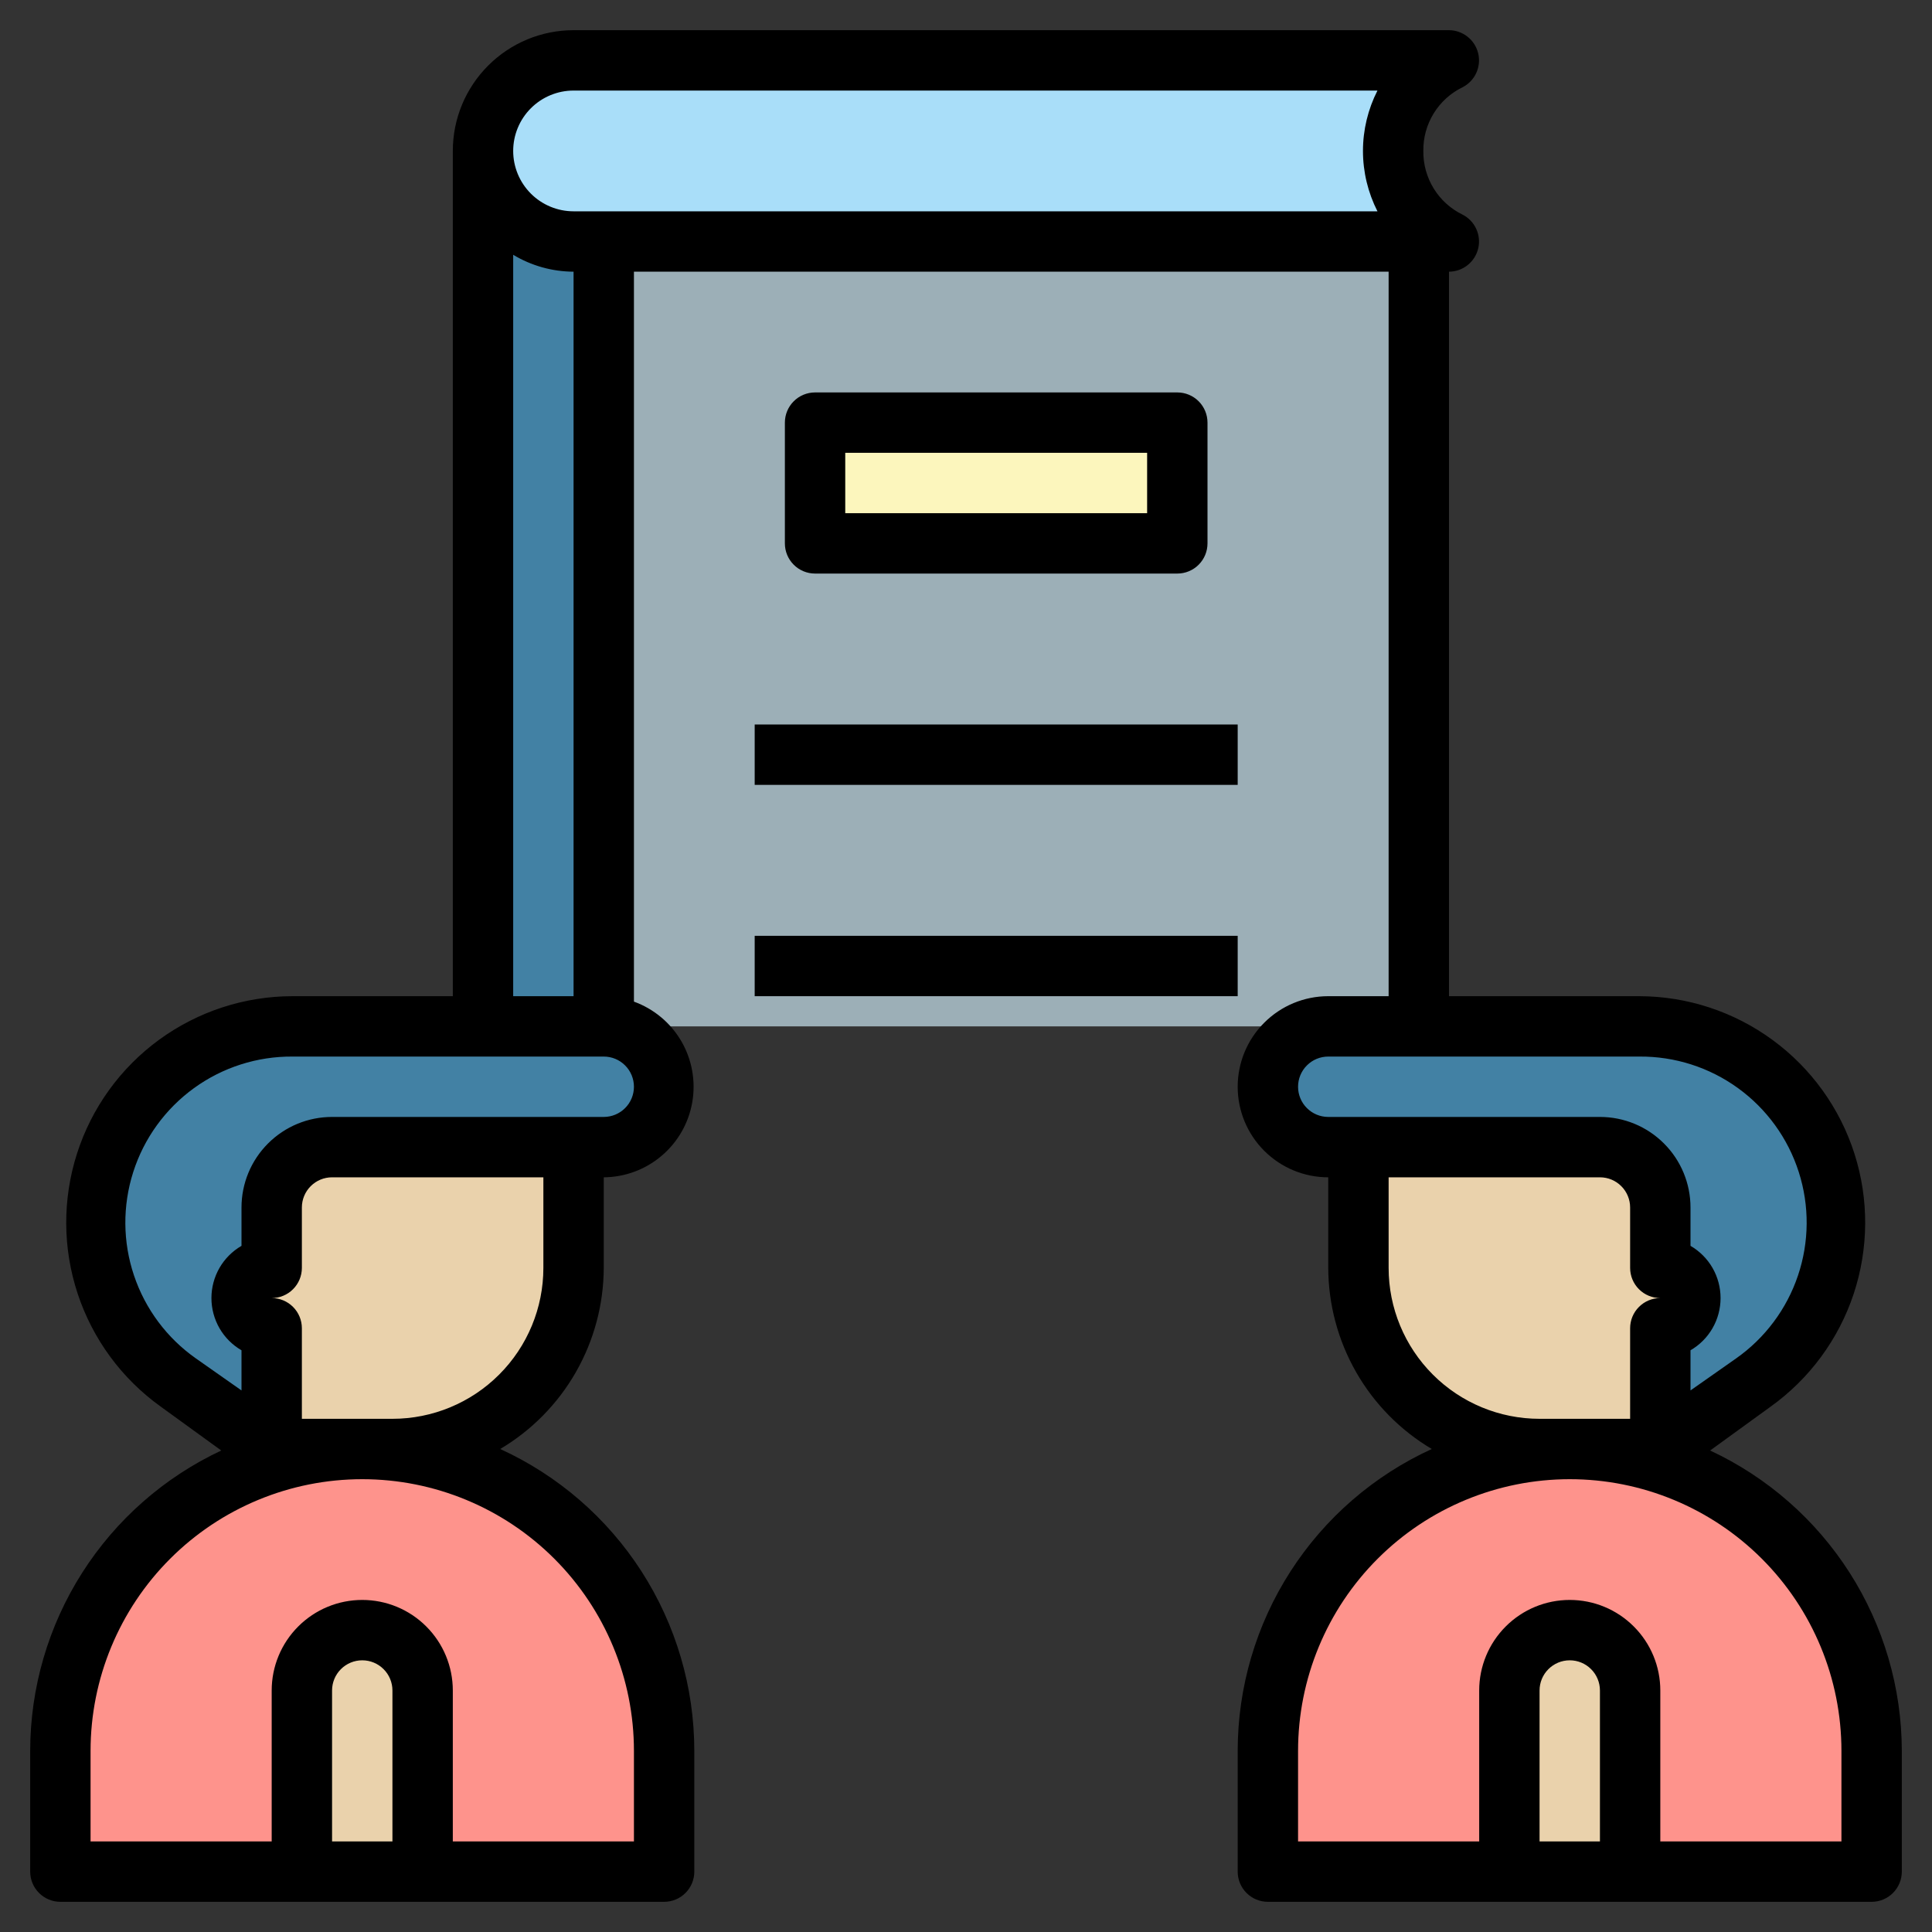 <?xml version="1.0" encoding="UTF-8" standalone="no"?> <svg width="64" height="64" viewBox="0 0 64 64" fill="none" xmlns="http://www.w3.org/2000/svg">
<rect x="0" y="0" width="64" height="64" fill="#333333" stroke="none"/>
<path d="M47 6H20V34H47V6Z" fill="#9CAFB7"/>
<path d="M20 6H16V34H20V6Z" fill="#4281A4"/>
<path d="M48 8H19C18.204 8 17.441 7.684 16.879 7.121C16.316 6.559 16 5.796 16 5V5C16 4.204 16.316 3.441 16.879 2.879C17.441 2.316 18.204 2 19 2H48C47.445 2.28 46.978 2.709 46.652 3.239C46.326 3.768 46.153 4.378 46.153 5C46.153 5.622 46.326 6.232 46.652 6.761C46.978 7.291 47.445 7.72 48 8V8Z" fill="#A9DEF9"/>
<path d="M39 14H27V18H39V14Z" fill="#FCF6BD"/>
<path d="M55.5 40V41.59C55.794 41.691 56.05 41.88 56.23 42.133C56.411 42.386 56.508 42.689 56.508 43C56.508 43.311 56.411 43.614 56.23 43.867C56.05 44.12 55.794 44.309 55.5 44.41V47L57.8 45.35C58.821 44.606 59.581 43.56 59.972 42.359C60.364 41.158 60.366 39.865 59.98 38.663C59.593 37.46 58.837 36.411 57.819 35.663C56.801 34.916 55.573 34.509 54.31 34.5H44C43.602 34.5 43.221 34.658 42.939 34.939C42.658 35.221 42.5 35.602 42.5 36C42.5 36.398 42.658 36.779 42.939 37.061C43.221 37.342 43.602 37.5 44 37.5H53C53.663 37.5 54.299 37.763 54.768 38.232C55.237 38.701 55.5 39.337 55.5 40V40Z" fill="#4281A4"/>
<path d="M18.5 38.5H11C10.602 38.5 10.221 38.658 9.939 38.939C9.658 39.221 9.5 39.602 9.5 40V42C9.5 42.133 9.447 42.26 9.354 42.354C9.26 42.447 9.133 42.5 9 42.5C8.867 42.5 8.74 42.553 8.646 42.646C8.553 42.74 8.5 42.867 8.5 43C8.5 43.133 8.553 43.26 8.646 43.354C8.74 43.447 8.867 43.5 9 43.5C9.133 43.5 9.26 43.553 9.354 43.646C9.447 43.74 9.5 43.867 9.5 44V47.5H13C14.458 47.497 15.855 46.917 16.886 45.886C17.917 44.855 18.497 43.458 18.5 42V38.5Z" fill="#EAD2AC"/>
<path d="M8.501 44.41C8.206 44.309 7.951 44.12 7.77 43.867C7.589 43.614 7.492 43.311 7.492 43C7.492 42.689 7.589 42.386 7.77 42.133C7.951 41.88 8.206 41.691 8.501 41.59V40C8.501 39.337 8.764 38.701 9.233 38.232C9.702 37.763 10.338 37.5 11.001 37.5H20.001C20.398 37.5 20.78 37.342 21.061 37.061C21.343 36.779 21.501 36.398 21.501 36C21.501 35.602 21.343 35.221 21.061 34.939C20.78 34.658 20.398 34.5 20.001 34.5H9.691C8.42 34.5 7.182 34.904 6.155 35.653C5.129 36.402 4.366 37.457 3.978 38.667C3.59 39.877 3.596 41.179 3.995 42.386C4.395 43.592 5.167 44.641 6.201 45.38L8.501 47V44.41Z" fill="#4281A4"/>
<path d="M12 54.5C11.602 54.5 11.221 54.658 10.939 54.939C10.658 55.221 10.5 55.602 10.5 56V61.5H13.5V56C13.5 55.602 13.342 55.221 13.061 54.939C12.779 54.658 12.398 54.5 12 54.5V54.5Z" fill="#EAD2AC"/>
<path d="M2.5 58V61.5H9.5V56C9.5 55.337 9.763 54.701 10.232 54.232C10.701 53.763 11.337 53.5 12 53.5C12.663 53.5 13.299 53.763 13.768 54.232C14.237 54.701 14.5 55.337 14.5 56V61.5H21.5V58C21.5 55.48 20.499 53.064 18.718 51.282C16.936 49.501 14.52 48.5 12 48.5C9.48 48.5 7.064 49.501 5.282 51.282C3.501 53.064 2.5 55.48 2.5 58V58Z" fill="#FE938C"/>
<path d="M52 54.5C51.602 54.5 51.221 54.658 50.939 54.939C50.658 55.221 50.5 55.602 50.5 56V61.5H53.5V56C53.5 55.602 53.342 55.221 53.061 54.939C52.779 54.658 52.398 54.5 52 54.5V54.5Z" fill="#EAD2AC"/>
<path d="M52 48.5C49.481 48.503 47.066 49.504 45.285 51.285C43.504 53.066 42.503 55.481 42.5 58V61.5H49.5V56C49.5 55.337 49.763 54.701 50.232 54.232C50.701 53.763 51.337 53.5 52 53.5C52.663 53.5 53.299 53.763 53.768 54.232C54.237 54.701 54.5 55.337 54.5 56V61.5H61.5V58C61.497 55.481 60.496 53.066 58.715 51.285C56.934 49.504 54.519 48.503 52 48.5Z" fill="#FE938C"/>
<path d="M54.5 47.5V44C54.5 43.867 54.553 43.74 54.646 43.646C54.74 43.553 54.867 43.5 55 43.5C55.133 43.5 55.26 43.447 55.354 43.354C55.447 43.26 55.5 43.133 55.5 43C55.5 42.867 55.447 42.74 55.354 42.646C55.26 42.553 55.133 42.5 55 42.5C54.867 42.5 54.74 42.447 54.646 42.354C54.553 42.26 54.5 42.133 54.5 42V40C54.5 39.602 54.342 39.221 54.061 38.939C53.779 38.658 53.398 38.5 53 38.5H45.5V42C45.503 43.458 46.083 44.855 47.114 45.886C48.145 46.917 49.542 47.497 51 47.5H54.5Z" fill="#EAD2AC"/>
<path d="M39 19C39.265 19 39.52 18.895 39.707 18.707C39.895 18.52 40 18.265 40 18V14C40 13.735 39.895 13.48 39.707 13.293C39.52 13.105 39.265 13 39 13H27C26.735 13 26.48 13.105 26.293 13.293C26.105 13.48 26 13.735 26 14V18C26 18.265 26.105 18.52 26.293 18.707C26.48 18.895 26.735 19 27 19H39ZM28 15H38V17H28V15Z" fill="black"/>
<path d="M41 24H25V26H41V24Z" fill="black"/>
<path d="M41 31H25V33H41V31Z" fill="black"/>
<path d="M56.65 48.05L58.65 46.6C59.94 45.677 60.905 44.368 61.405 42.863C61.904 41.357 61.914 39.731 61.432 38.22C60.949 36.708 60 35.389 58.72 34.451C57.441 33.513 55.897 33.005 54.31 33H48V9C48.224 8.999 48.441 8.922 48.616 8.783C48.791 8.644 48.915 8.449 48.967 8.232C49.019 8.014 48.996 7.785 48.902 7.581C48.809 7.378 48.649 7.212 48.45 7.11C48.055 6.918 47.723 6.618 47.493 6.244C47.263 5.87 47.144 5.439 47.15 5C47.144 4.561 47.263 4.13 47.493 3.756C47.723 3.382 48.055 3.082 48.45 2.89C48.649 2.788 48.809 2.622 48.902 2.419C48.996 2.215 49.019 1.986 48.967 1.768C48.915 1.551 48.791 1.356 48.616 1.217C48.441 1.078 48.224 1.001 48 1H19C17.939 1 16.922 1.421 16.172 2.172C15.421 2.922 15 3.939 15 5V33H9.69C8.102 33.001 6.555 33.506 5.272 34.442C3.989 35.378 3.036 36.698 2.552 38.21C2.067 39.723 2.074 41.35 2.574 42.858C3.073 44.366 4.038 45.676 5.33 46.6L7.33 48.05C5.439 48.937 3.84 50.343 2.719 52.105C1.598 53.867 1.002 55.912 1 58V62C1 62.265 1.105 62.52 1.293 62.707C1.48 62.895 1.735 63 2 63H22C22.265 63 22.52 62.895 22.707 62.707C22.895 62.52 23 62.265 23 62V58C22.999 55.892 22.392 53.829 21.252 52.056C20.112 50.284 18.487 48.876 16.57 48C17.612 47.382 18.476 46.505 19.077 45.453C19.678 44.401 19.996 43.211 20 42V39C20.703 38.995 21.383 38.742 21.919 38.286C22.455 37.831 22.814 37.202 22.933 36.508C23.052 35.815 22.924 35.102 22.571 34.493C22.217 33.885 21.661 33.42 21 33.18V9H46V33H44C43.204 33 42.441 33.316 41.879 33.879C41.316 34.441 41 35.204 41 36C41 36.796 41.316 37.559 41.879 38.121C42.441 38.684 43.204 39 44 39V42C44.004 43.211 44.322 44.401 44.923 45.453C45.524 46.505 46.388 47.382 47.43 48C45.513 48.876 43.888 50.284 42.748 52.056C41.608 53.829 41.001 55.892 41 58V62C41 62.265 41.105 62.52 41.293 62.707C41.48 62.895 41.735 63 42 63H62C62.265 63 62.52 62.895 62.707 62.707C62.895 62.52 63 62.265 63 62V58C62.996 55.91 62.397 53.863 61.273 52.101C60.148 50.339 58.544 48.934 56.65 48.05V48.05ZM17 8.44C17.604 8.804 18.295 8.997 19 9V33H17V8.44ZM13 61H11V56C11 55.735 11.105 55.48 11.293 55.293C11.48 55.105 11.735 55 12 55C12.265 55 12.52 55.105 12.707 55.293C12.895 55.48 13 55.735 13 56V61ZM21 58V61H15V56C15 55.204 14.684 54.441 14.121 53.879C13.559 53.316 12.796 53 12 53C11.204 53 10.441 53.316 9.879 53.879C9.316 54.441 9 55.204 9 56V61H3V58C3 55.613 3.948 53.324 5.636 51.636C7.324 49.948 9.613 49 12 49C14.387 49 16.676 49.948 18.364 51.636C20.052 53.324 21 55.613 21 58V58ZM18 42C18 43.326 17.473 44.598 16.535 45.535C15.598 46.473 14.326 47 13 47H10V44C10 43.735 9.895 43.48 9.707 43.293C9.52 43.105 9.265 43 9 43C9.265 43 9.52 42.895 9.707 42.707C9.895 42.52 10 42.265 10 42V40C10 39.735 10.105 39.48 10.293 39.293C10.48 39.105 10.735 39 11 39H18V42ZM20 37H11C10.204 37 9.441 37.316 8.879 37.879C8.316 38.441 8 39.204 8 40V41.27C7.697 41.446 7.445 41.698 7.27 42.002C7.096 42.305 7.004 42.65 7.004 43C7.004 43.35 7.096 43.695 7.27 43.998C7.445 44.302 7.697 44.554 8 44.73V46.06L6.49 45C5.531 44.326 4.812 43.363 4.439 42.252C4.065 41.141 4.057 39.94 4.414 38.824C4.771 37.707 5.476 36.734 6.425 36.046C7.374 35.358 8.518 34.992 9.69 35H20C20.265 35 20.52 35.105 20.707 35.293C20.895 35.48 21 35.735 21 36C21 36.265 20.895 36.52 20.707 36.707C20.52 36.895 20.265 37 20 37ZM45.63 7H19C18.47 7 17.961 6.789 17.586 6.414C17.211 6.039 17 5.53 17 5C17 4.47 17.211 3.961 17.586 3.586C17.961 3.211 18.47 3 19 3H45.63C45.315 3.62 45.15 4.305 45.15 5C45.15 5.695 45.315 6.38 45.63 7V7ZM43 36C43 35.735 43.105 35.48 43.293 35.293C43.48 35.105 43.735 35 44 35H54.31C55.482 34.992 56.626 35.358 57.575 36.046C58.524 36.734 59.229 37.707 59.586 38.824C59.944 39.94 59.935 41.141 59.561 42.252C59.188 43.363 58.469 44.326 57.51 45L56 46.06V44.73C56.303 44.554 56.555 44.302 56.73 43.998C56.904 43.695 56.996 43.35 56.996 43C56.996 42.65 56.904 42.305 56.73 42.002C56.555 41.698 56.303 41.446 56 41.27V40C56 39.204 55.684 38.441 55.121 37.879C54.559 37.316 53.796 37 53 37H44C43.735 37 43.48 36.895 43.293 36.707C43.105 36.52 43 36.265 43 36ZM46 42V39H53C53.265 39 53.52 39.105 53.707 39.293C53.895 39.48 54 39.735 54 40V42C54 42.265 54.105 42.52 54.293 42.707C54.48 42.895 54.735 43 55 43C54.735 43 54.48 43.105 54.293 43.293C54.105 43.48 54 43.735 54 44V47H51C49.674 47 48.402 46.473 47.465 45.535C46.527 44.598 46 43.326 46 42V42ZM53 61H51V56C51 55.735 51.105 55.48 51.293 55.293C51.48 55.105 51.735 55 52 55C52.265 55 52.52 55.105 52.707 55.293C52.895 55.48 53 55.735 53 56V61ZM61 61H55V56C55 55.204 54.684 54.441 54.121 53.879C53.559 53.316 52.796 53 52 53C51.204 53 50.441 53.316 49.879 53.879C49.316 54.441 49 55.204 49 56V61H43V58C43 55.613 43.948 53.324 45.636 51.636C47.324 49.948 49.613 49 52 49C54.387 49 56.676 49.948 58.364 51.636C60.052 53.324 61 55.613 61 58V61Z" fill="black"/>
</svg>
